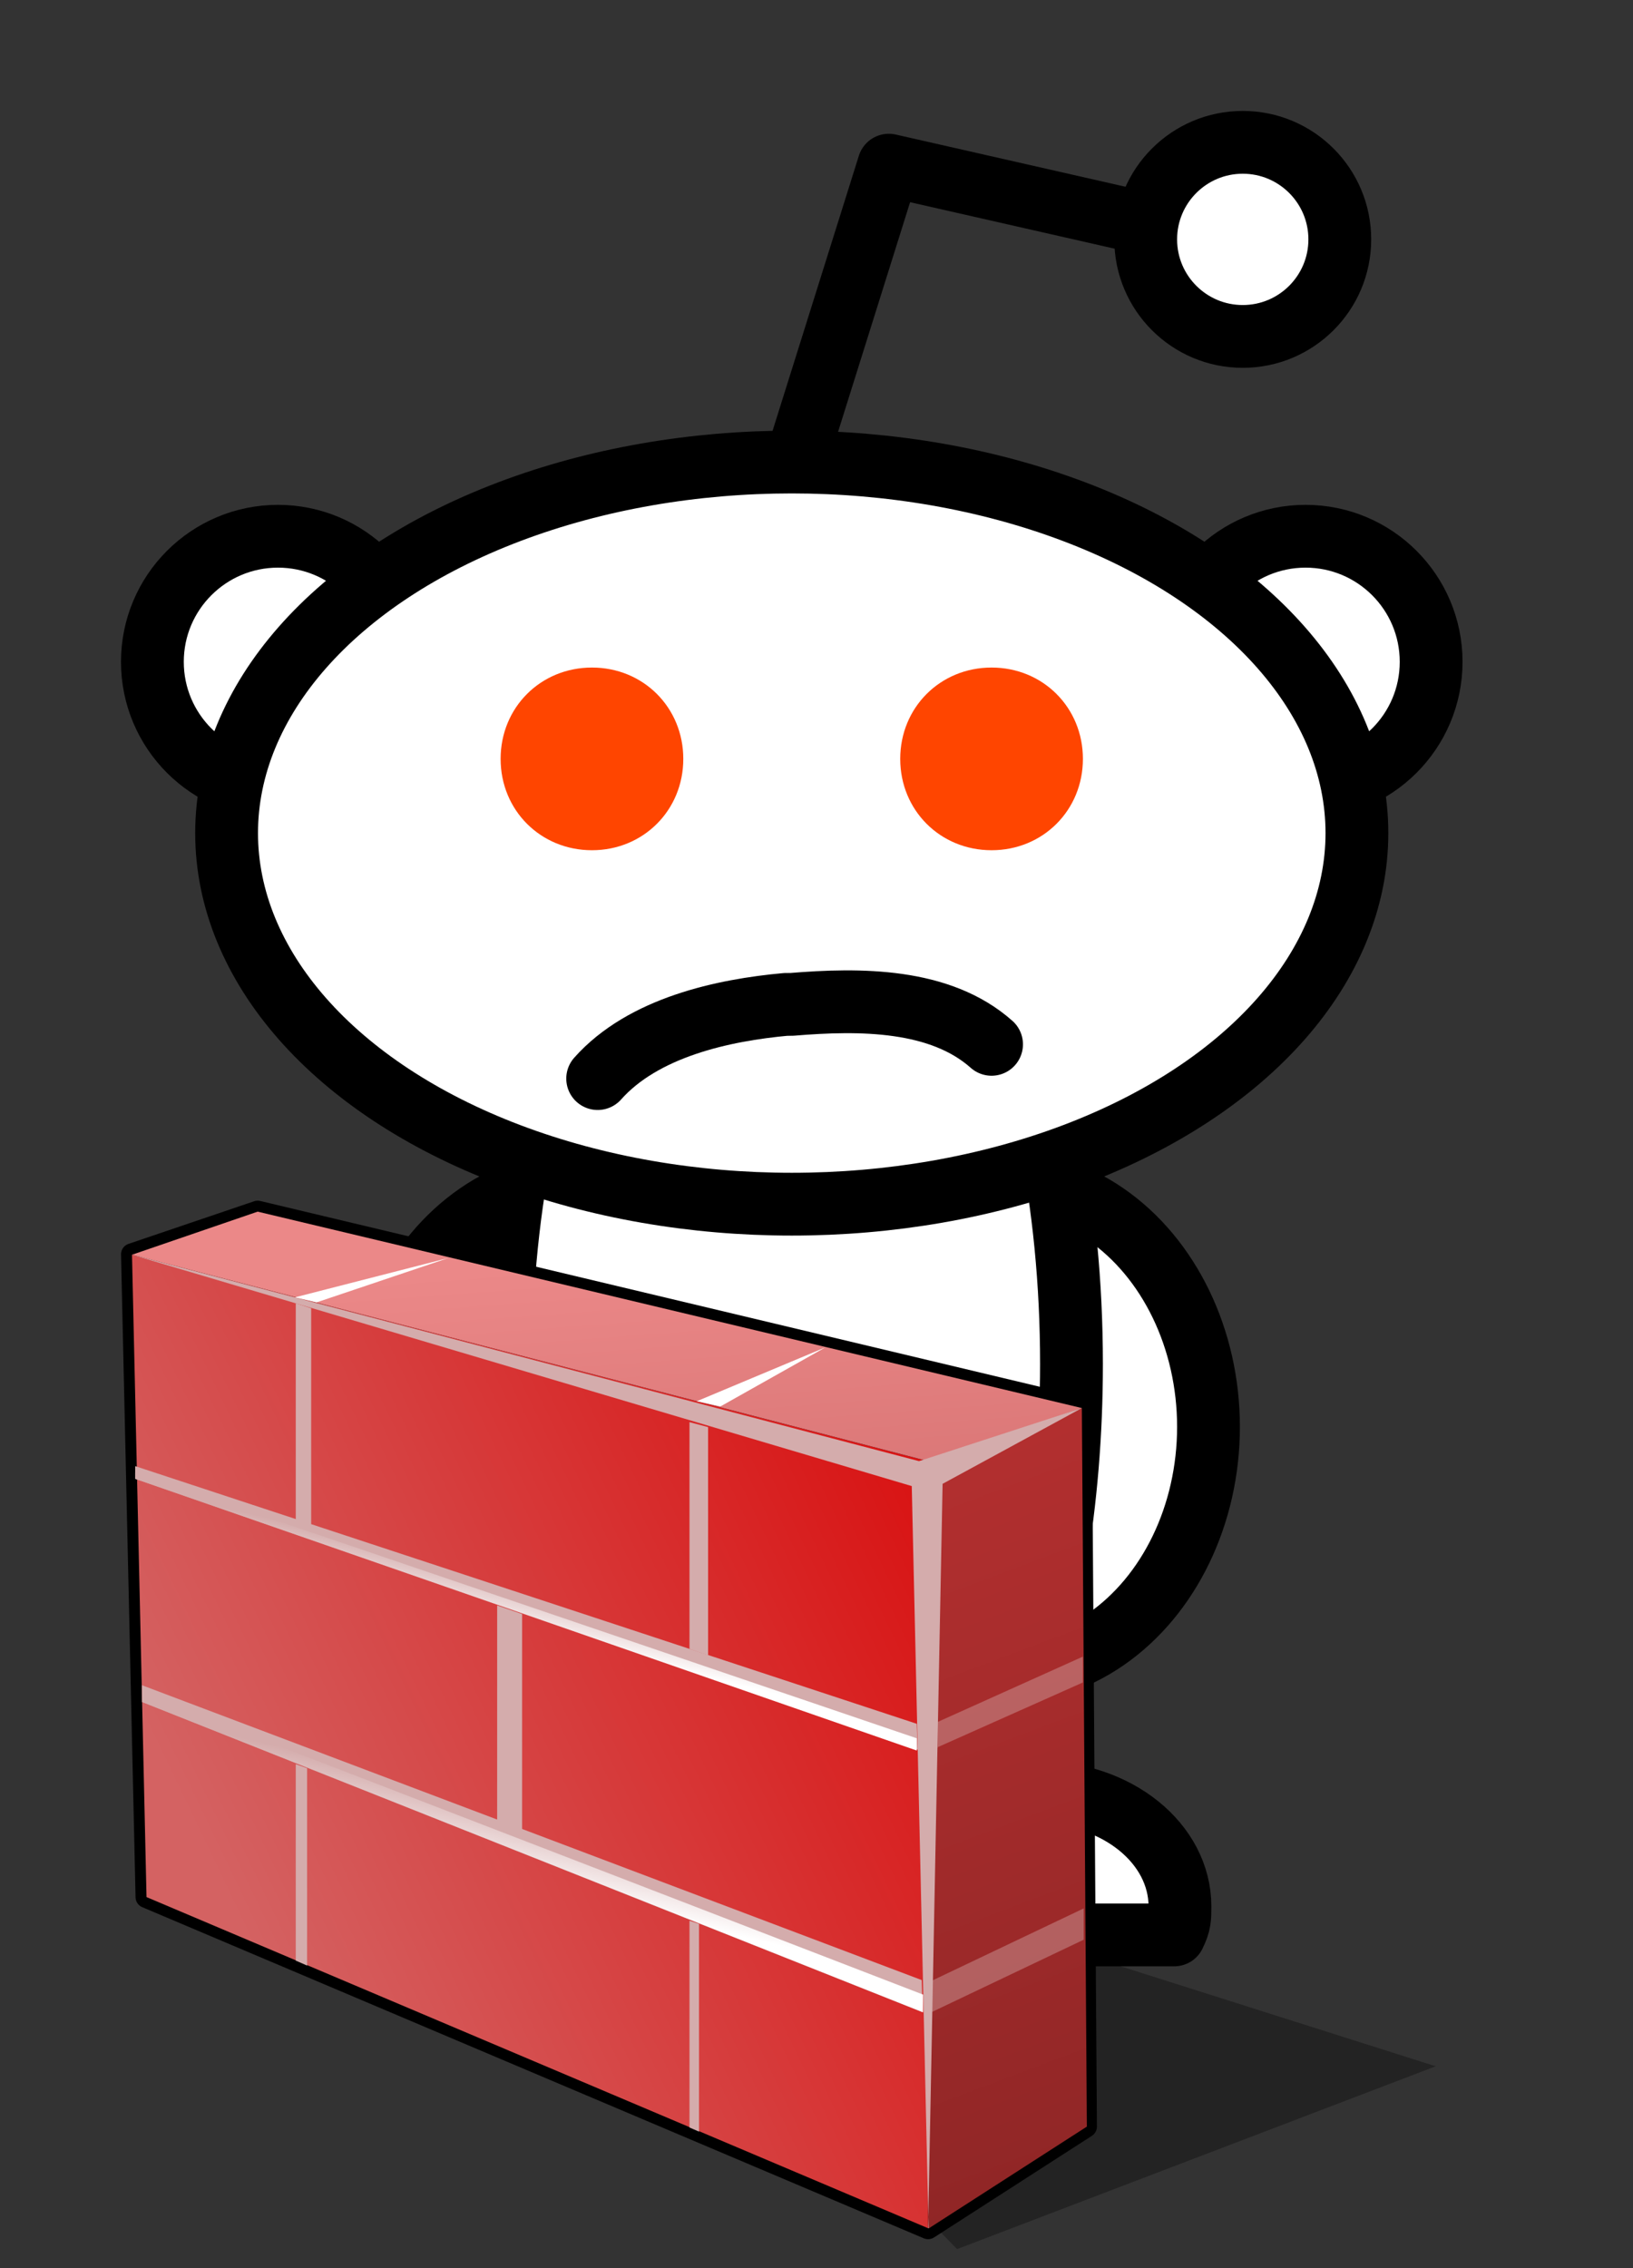 <?xml version="1.0" encoding="utf-8"?>
<!-- Generator: Adobe Illustrator 18.1.1, SVG Export Plug-In . SVG Version: 6.00 Build 0)  -->
<svg version="1.1"
	 id="svg21775" xmlns:dc="http://purl.org/dc/elements/1.1/" xmlns:cc="http://creativecommons.org/ns#" xmlns:sodipodi="http://sodipodi.sourceforge.net/DTD/sodipodi-0.dtd" xmlns:inkscape="http://www.inkscape.org/namespaces/inkscape" xmlns:svg="http://www.w3.org/2000/svg" xmlns:rdf="http://www.w3.org/1999/02/22-rdf-syntax-ns#" inkscape:export-filename="/home/chromakode/Documents/code/reddit/reddit-about/reddit_about/public/static/about/assets/reddit-alien.png" sodipodi:docname="reddit-alien.svg" inkscape:export-ydpi="184.19029" inkscape:version="0.48.3.1 r9886" inkscape:export-xdpi="184.19029"
	 xmlns="http://www.w3.org/2000/svg" xmlns:xlink="http://www.w3.org/1999/xlink" x="0px" y="0px" viewBox="-331 263 360 500"
	 enable-background="new -331 263 360 500" xml:space="preserve">
<rect x="-331" y="263" width="360" height="500" fill="#333333" stroke="none"/>
<sodipodi:namedview  borderopacity="1" inkscape:cx="178.3494" fit-margin-top="0" inkscape:cy="235.80988" pagecolor="#ffffff" guidetolerance="10" gridtolerance="10" inkscape:zoom="1" bordercolor="#666666" id="namedview21835" objecttolerance="10" showgrid="false" fit-margin-left="0" fit-margin-bottom="0" fit-margin-right="0" inkscape:current-layer="svg21775" inkscape:window-maximized="0" inkscape:window-y="64" inkscape:window-x="1950" inkscape:window-height="900" inkscape:window-width="1261" inkscape:pageshadow="2" inkscape:pageopacity="0">
	</sodipodi:namedview>
<g id="Layer_2" transform="matrix(12.585,0,0,12.585,-584.344,-1.372)">
	
		<ellipse id="ellipse21778" sodipodi:cy="28.417999" sodipodi:cx="65.245003" sodipodi:ry="5.3239999" sodipodi:rx="4.4109998" fill="#FFFFFF" stroke="#000000" stroke-width="1.1" cx="37.7" cy="46" rx="3.6" ry="4.3">
	</ellipse>
	<g id="g21780">
		<g id="g21782">
			<path id="path21784" inkscape:connector-curvature="0" fill="#FFFFFF" d="M32,54.9c0.1-0.2,0.1-0.3,0.1-0.5c0-1.1-1.1-2-2.5-2
				c-1.4,0-2.5,0.9-2.5,2c0,0.2,0,0.3,0.1,0.5H32z"/>
		</g>
		<g id="g21786">
			
				<path id="path21788" inkscape:connector-curvature="0" fill="none" stroke="#000000" stroke-width="1.1" stroke-linecap="round" stroke-linejoin="round" d="
				M32,54.9c0.1-0.2,0.1-0.3,0.1-0.5c0-1.1-1.1-2-2.5-2c-1.4,0-2.5,0.9-2.5,2c0,0.2,0,0.3,0.1,0.5H32z"/>
		</g>
	</g>
	<g id="g21790">
		<g id="g21792">
			<path id="path21794" inkscape:connector-curvature="0" fill="#FFFFFF" d="M40.7,54.9c0.1-0.2,0.1-0.3,0.1-0.5c0-1.1-1.1-2-2.5-2
				c-1.4,0-2.5,0.9-2.5,2c0,0.2,0,0.3,0.1,0.5H40.7z"/>
		</g>
		<g id="g21796">
			
				<path id="path21798" inkscape:connector-curvature="0" fill="none" stroke="#000000" stroke-width="1.1" stroke-linecap="round" stroke-linejoin="round" d="
				M40.7,54.9c0.1-0.2,0.1-0.3,0.1-0.5c0-1.1-1.1-2-2.5-2c-1.4,0-2.5,0.9-2.5,2c0,0.2,0,0.3,0.1,0.5H40.7z"/>
		</g>
	</g>
	
		<circle id="circle21800" sodipodi:cy="11.836" sodipodi:cx="49.683998" sodipodi:ry="2.7019999" sodipodi:rx="2.7019999" fill="#FFFFFF" stroke="#000000" stroke-width="1.1" cx="25" cy="32.6" r="2.2">
	</circle>
	
		<circle id="circle21802" sodipodi:cy="11.836" sodipodi:cx="71.786003" sodipodi:ry="2.7019999" sodipodi:rx="2.7019999" fill="#FFFFFF" stroke="#000000" stroke-width="1.1" cx="43" cy="32.6" r="2.2">
	</circle>
	
		<path id="path21804" inkscape:connector-curvature="0" fill="none" stroke="#000000" stroke-width="1.1" stroke-linecap="round" stroke-linejoin="round" d="
		M40.1,24.9c0,0,0,0-4.4-1l-1.6,5.1"/>
	
		<ellipse id="ellipse21806" sodipodi:cy="28.417999" sodipodi:cx="56.146" sodipodi:ry="5.3239999" sodipodi:rx="4.4109998" fill="#FFFFFF" stroke="#000000" stroke-width="1.1" cx="30.3" cy="46" rx="3.6" ry="4.3">
	</ellipse>
	
		<circle id="circle21808" sodipodi:cy="2.789" sodipodi:cx="70.431" sodipodi:ry="2.1300001" sodipodi:rx="2.1300001" fill="#FFFFFF" stroke="#000000" stroke-width="1.1" cx="41.9" cy="25.2" r="1.7">
	</circle>
	<g id="g21810">
		<g id="g21812">
			<path id="path21814" inkscape:connector-curvature="0" fill="#FFFFFF" d="M32.7,54.9h2.4c2.2-1.1,3.8-5.1,3.8-10
				c0-5.7-2.2-10.3-5-10.3c-2.7,0-5,4.6-5,10.3C29,49.7,30.6,53.7,32.7,54.9z"/>
		</g>
		<g id="g21816">
			<path id="path21818" inkscape:connector-curvature="0" fill="none" stroke="#000000" stroke-width="1.1" d="M32.7,54.9h2.4
				c2.2-1.1,3.8-5.1,3.8-10c0-5.7-2.2-10.3-5-10.3c-2.7,0-5,4.6-5,10.3C29,49.7,30.6,53.7,32.7,54.9z"/>
		</g>
	</g>
	
		<ellipse id="ellipse21820" sodipodi:cy="15.552" sodipodi:cx="60.675999" sodipodi:ry="7.987" sodipodi:rx="12.238" fill="#FFFFFF" stroke="#000000" stroke-width="1.1" cx="34" cy="35.6" rx="9.9" ry="6.5">
	</ellipse>
	
		<line id="line21822" fill="none" stroke="#000000" stroke-width="1.1" stroke-linecap="round" stroke-linejoin="round" x1="31.3" y1="54.9" x2="36.7" y2="54.9"/>
	<g id="g21824">
		<path id="circle21826" inkscape:connector-curvature="0" fill="#FF4500" d="M30.5,32.7c-0.9,0-1.6,0.7-1.6,1.6s0.7,1.6,1.6,1.6
			s1.6-0.7,1.6-1.6S31.4,32.7,30.5,32.7z"/>
		<path id="circle21828" inkscape:connector-curvature="0" fill="#FF4500" d="M37.5,32.7c-0.9,0-1.6,0.7-1.6,1.6s0.7,1.6,1.6,1.6
			s1.6-0.7,1.6-1.6S38.4,32.7,37.5,32.7z"/>
		
			<path id="path21830" inkscape:connector-curvature="0" fill="none" stroke="#000000" stroke-width="1.1" stroke-linecap="round" d="
			M37.5,39.3c-0.9-0.8-2.3-0.8-3.5-0.7"/>
		
			<path id="path21832" inkscape:connector-curvature="0" fill="none" stroke="#000000" stroke-width="1.1" stroke-linecap="round" d="
			M30.6,39.9c0.8-0.9,2.2-1.2,3.3-1.3"/>
	</g>
</g>
<g id="Layer_3" transform="translate(-56.499,470.001)">
</g>
<g id="artwork2" transform="translate(1.5,0)">
	<g id="g6">
		<path id="path8" opacity="0.32" enable-background="new    " d="M-121.5,758.8L-16,718.5l-210.5-66.8L-121.5,758.8"/>
		<path id="path10" stroke="#000000" stroke-width="4.835" stroke-linecap="round" stroke-linejoin="round" d="M-94,573.4
			l-181.7-43.3l-27.7,9.4l3.2,141.7l172.3,73l34.8-22.4l-1.1-158.4H-94z"/>
		
			<linearGradient id="path17_1_" gradientUnits="userSpaceOnUse" x1="-380.014" y1="517.998" x2="-252.765" y2="578.856" gradientTransform="matrix(1.333 0 0 -1.333 223.167 1370)">
			<stop  offset="0" style="stop-color:#D46262"/>
			<stop  offset="1" style="stop-color:#D90F0F"/>
		</linearGradient>
		<path id="path17" fill="url(#path17_1_)" d="M-300.2,681.2l172.3,73V585.1l-175.5-45.5L-300.2,681.2z"/>
		
			<linearGradient id="path24_1_" gradientUnits="userSpaceOnUse" x1="-270.999" y1="583.755" x2="-224.919" y2="461.527" gradientTransform="matrix(1.333 0 0 -1.333 223.167 1370)">
			<stop  offset="0" style="stop-color:#B22F2F"/>
			<stop  offset="1" style="stop-color:#8C2525"/>
		</linearGradient>
		<path id="path24" fill="url(#path24_1_)" d="M-127.9,754.2V585.1l33.9-11.7l1.1,158.4l-34.8,22.4H-127.9z"/>
		
			<linearGradient id="path31_1_" gradientUnits="userSpaceOnUse" x1="-317.279" y1="621.677" x2="-300.59" y2="398.222" gradientTransform="matrix(1.333 0 0 -1.333 223.167 1370)">
			<stop  offset="0" style="stop-color:#EB8888"/>
			<stop  offset="1" style="stop-color:#8C2525"/>
		</linearGradient>
		<path id="path31" fill="url(#path31_1_)" d="M-303.4,539.6l175.5,45.5l33.9-11.7l-181.7-43.3L-303.4,539.6L-303.4,539.6z"/>
		<path id="path33" fill="#D4ACAC" d="M-127.9,754.2l3.2-164.1l30.7-16.7l-35.9,11.7l-173.5-45.5l171.9,51l3.7,163.4V754.2z"/>
		<path id="path35" fill="#D4ACAC" d="M-302.7,586.2l172.3,56.8l0.2,5.7L-302.7,589v-2.5V586.2z"/>
		<path id="path37" fill="#D4ACAC" d="M-129.3,699.5l-171.9-65v3.7l172.1,68.4L-129.3,699.5z"/>
		<path id="path39" fill="#D4ACAC" d="M-222.9,616.9v47.4l5.5,2.1v-47.6L-222.9,616.9z"/>
		<path id="path41" fill="#D4ACAC" d="M-267.3,597.9v-47.6l3.4,1.1v47.8l-3.4-1.1V597.9z"/>
		<path id="path43" fill="#D4ACAC" d="M-180.5,576.2v50.3l4.1,1.4v-50.3l-4.1-1.1V576.2z"/>
		<path id="path45" fill="#D4ACAC" d="M-180.5,686.2V732l2.1,0.9v-45.8l-2.1-0.7V686.2z"/>
		<path id="path47" fill="#D4ACAC" d="M-267.3,651.7v43.5l2.5,1.1v-43.5l-2.5-0.9V651.7z"/>
		
			<linearGradient id="path54_1_" gradientUnits="userSpaceOnUse" x1="-329.964" y1="518.263" x2="-326.897" y2="531.785" gradientTransform="matrix(1.333 0 0 -1.333 223.167 1370)">
			<stop  offset="0" style="stop-color:#FFFFFF"/>
			<stop  offset="1" style="stop-color:#D4ACAC"/>
		</linearGradient>
		<path id="path54" fill="url(#path54_1_)" d="M-301.1,638.2l172.1,68.4v-3.9l-172.1-66.4v1.6V638.2z"/>
		
			<linearGradient id="path61_1_" gradientUnits="userSpaceOnUse" x1="-330.691" y1="559.879" x2="-328.504" y2="569.523" gradientTransform="matrix(1.333 0 0 -1.333 223.167 1370)">
			<stop  offset="0" style="stop-color:#FFFFFF"/>
			<stop  offset="1" style="stop-color:#D4ACAC"/>
		</linearGradient>
		<path id="path61" fill="url(#path61_1_)" d="M-130.4,648.9v-2.7l-172.3-58.6v1.4L-130.4,648.9z"/>
		<path id="path63" opacity="0.42" fill="#D4ACAC" enable-background="new    " d="M-126.1,648.3l32.3-14.4v-5.7l-32,14.4v5.7
			H-126.1z"/>
		<path id="path65" opacity="0.42" fill="#D4ACAC" enable-background="new    " d="M-127,699.7l-0.2,6.9l33.6-16v-6.9l-33.6,16H-127
			z"/>
		<path id="path67" fill="#FFFFFF" d="M-262.7,550.1l29.1-9.8l-33.9,8.7L-262.7,550.1z"/>
		<path id="path69" fill="#FFFFFF" d="M-173.9,573l-5-1.1l28.4-11.9l-23.1,13H-173.9z"/>
	</g>
</g>
</svg>
